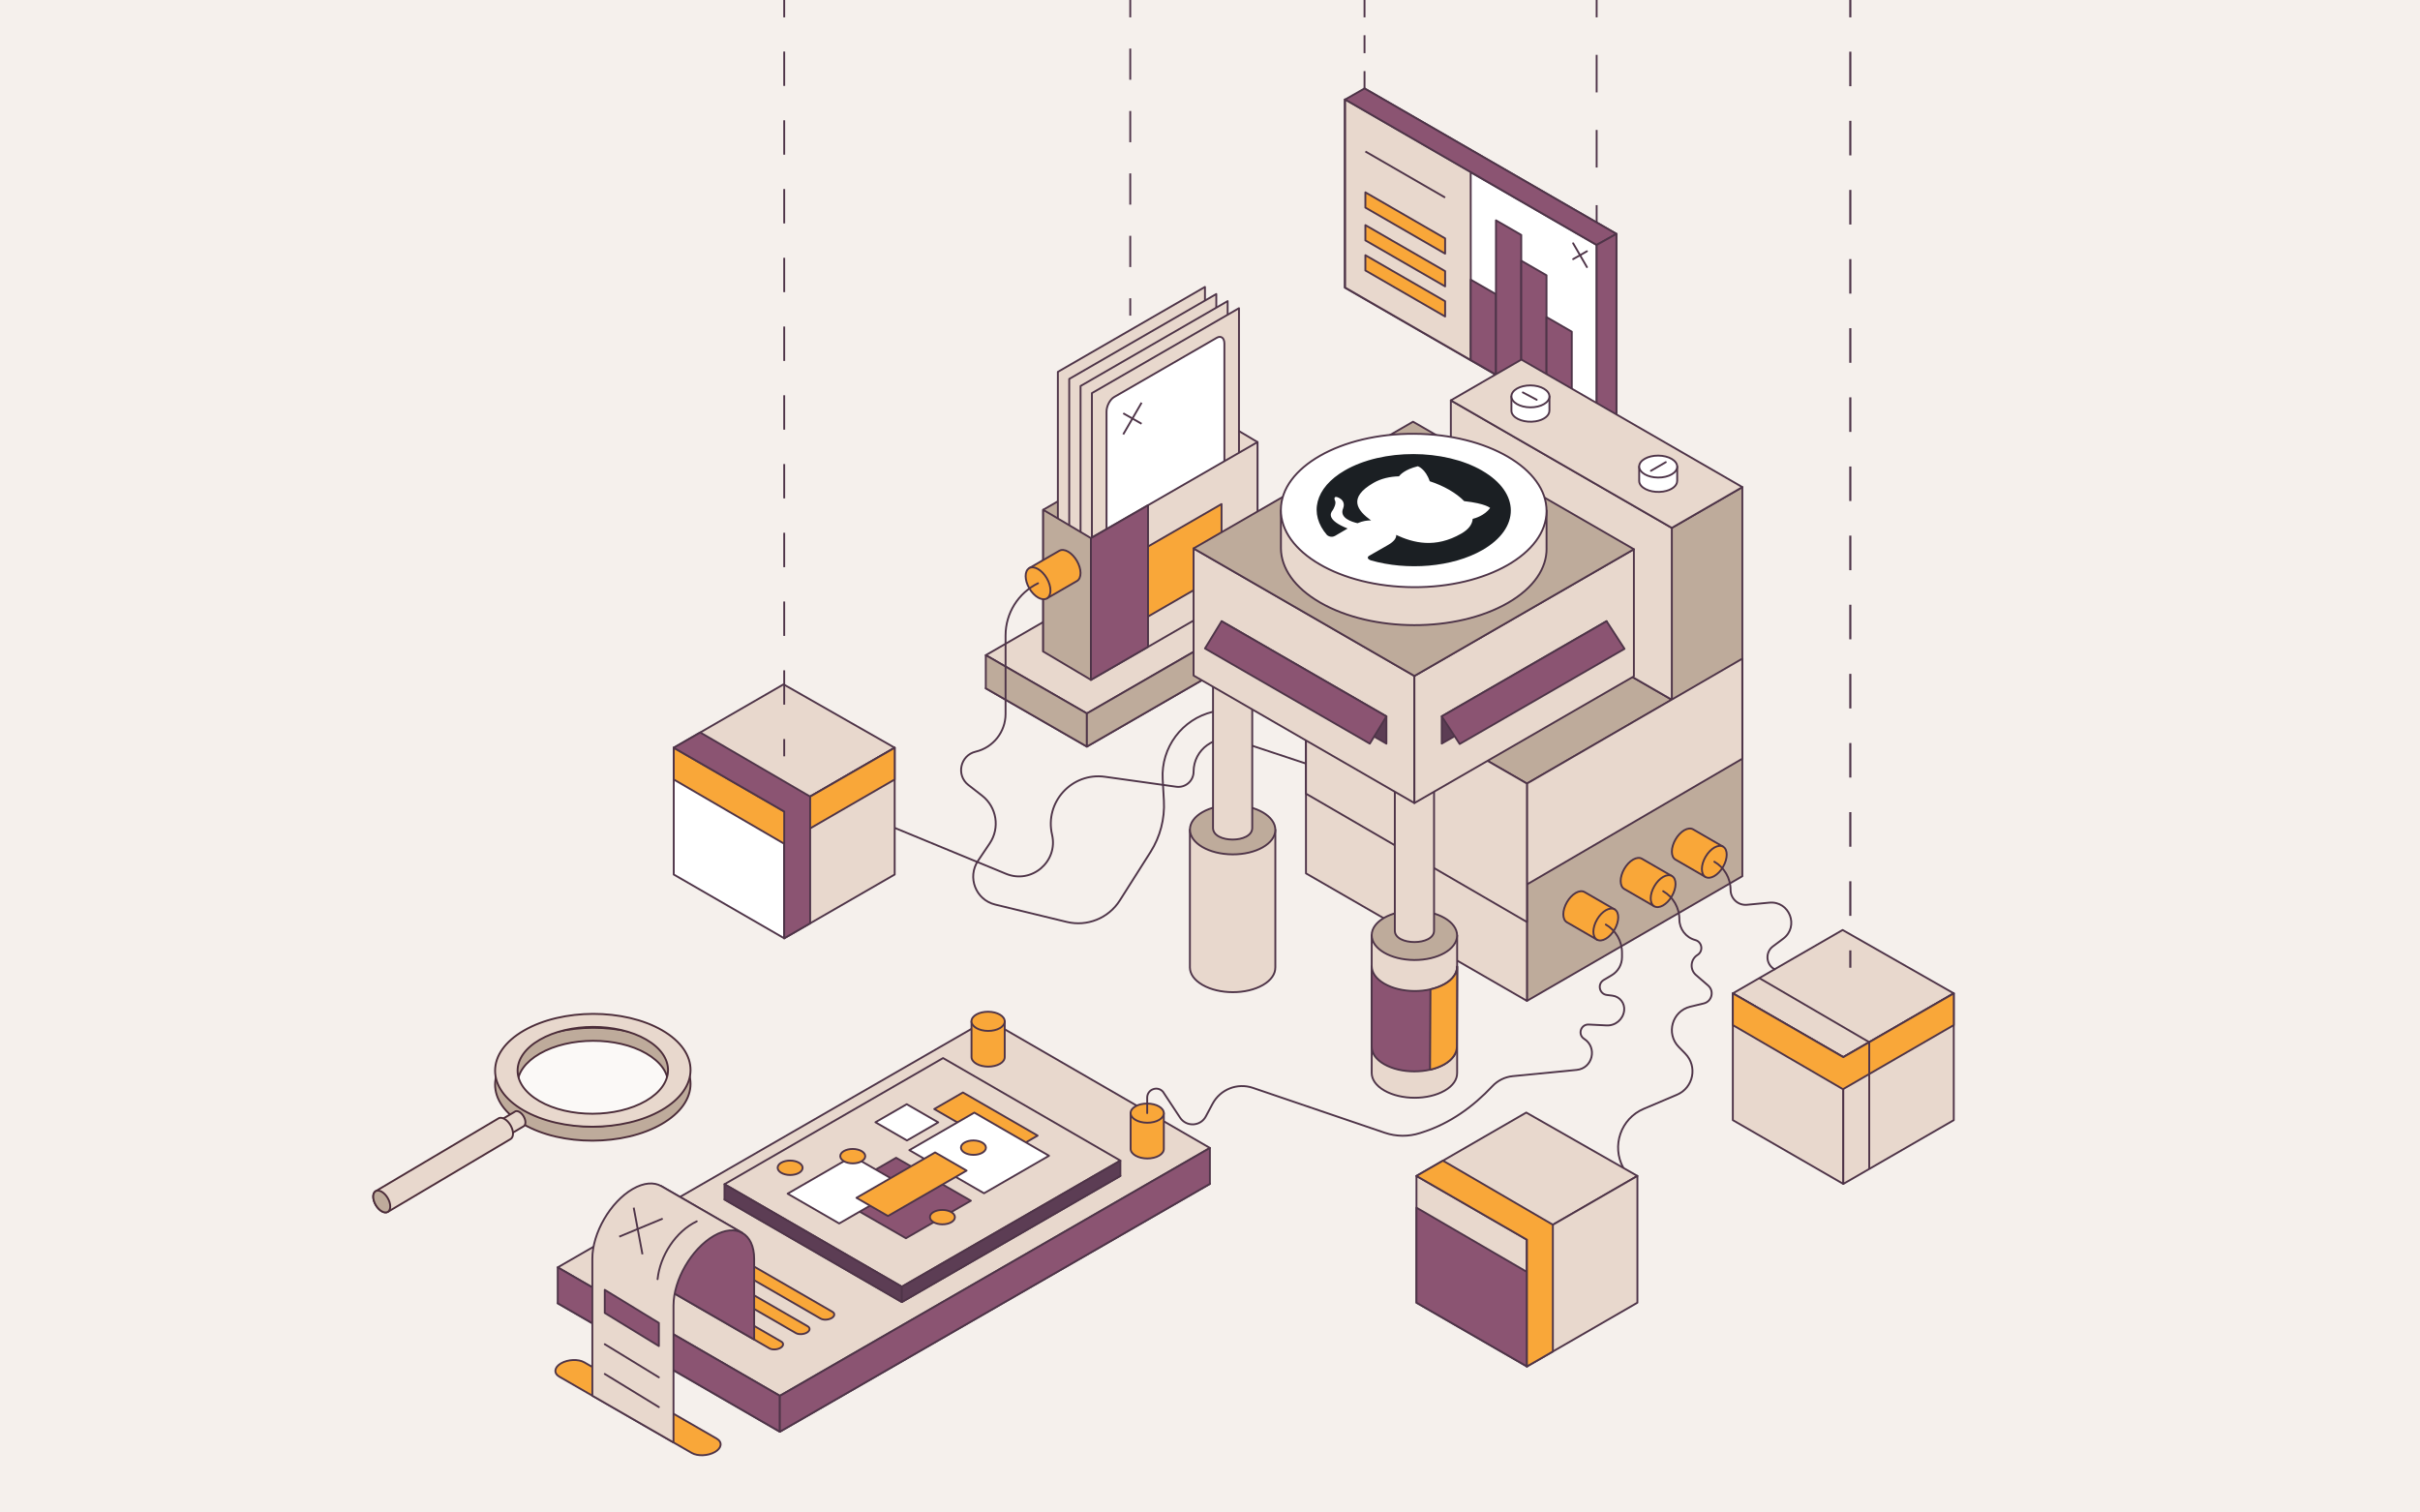 <?xml version="1.0" encoding="UTF-8"?>
<svg xmlns="http://www.w3.org/2000/svg" viewBox="0 0 880 550">
  <defs>
    <style>
      .cls-1, .cls-2, .cls-3, .cls-4, .cls-5, .cls-6, .cls-7, .cls-8, .cls-9, .cls-10, .cls-11, .cls-12, .cls-13, .cls-14, .cls-15, .cls-16, .cls-17, .cls-18 {
        stroke-linejoin: round;
      }

      .cls-1, .cls-2, .cls-3, .cls-4, .cls-5, .cls-6, .cls-7, .cls-8, .cls-9, .cls-11, .cls-12, .cls-13, .cls-14, .cls-15, .cls-16, .cls-17 {
        stroke: #4e3448;
      }

      .cls-1, .cls-2, .cls-3, .cls-4, .cls-5, .cls-6, .cls-8, .cls-9, .cls-10, .cls-11, .cls-13, .cls-14, .cls-15, .cls-16, .cls-17, .cls-18 {
        stroke-width: .68px;
      }

      .cls-1, .cls-6, .cls-16 {
        stroke-linecap: round;
      }

      .cls-1, .cls-8, .cls-10 {
        fill: #e8d8cd;
      }

      .cls-2, .cls-18 {
        fill: #beab9b;
      }

      .cls-3, .cls-4, .cls-7, .cls-9, .cls-12, .cls-13, .cls-15, .cls-16 {
        fill: none;
      }

      .cls-4 {
        stroke-dasharray: 0 0 6.52 6.52;
      }

      .cls-5 {
        opacity: .6;
      }

      .cls-5, .cls-17 {
        fill: #fff;
      }

      .cls-6 {
        fill: #5c3d54;
      }

      .cls-7, .cls-12 {
        stroke-width: .77px;
      }

      .cls-9 {
        stroke-dasharray: 0 0 11.35 11.35;
      }

      .cls-10, .cls-18 {
        stroke: #4b2c39;
      }

      .cls-11 {
        fill: #f9a739;
      }

      .cls-19 {
        fill: #f5f0ec;
      }

      .cls-12 {
        stroke-dasharray: 0 0 12.57 12.57;
      }

      .cls-13 {
        stroke-dasharray: 0 0 13.66 13.66;
      }

      .cls-14 {
        fill: #8b5472;
      }

      .cls-15 {
        stroke-dasharray: 0 0 12.5 12.5;
      }

      .cls-20 {
        fill: #1b1f23;
        fill-rule: evenodd;
      }
    </style>
  </defs>
  <g id="Layer_2" data-name="Layer 2">
    <rect class="cls-19" x="-24.48" y="-23.94" width="928.95" height="597.89"/>
  </g>
  <g id="Layer_1" data-name="Layer 1">
    <g>
      <g>
        <g>
          <polygon class="cls-8" points="439.96 430.5 283.58 520.63 202.81 473.92 359.18 383.79 439.96 430.5"/>
          <polygon class="cls-8" points="439.96 417.44 283.58 507.58 202.81 460.87 359.18 370.73 439.96 417.44"/>
          <polygon class="cls-14" points="202.81 460.87 202.81 473.92 283.58 520.63 283.58 507.58 202.81 460.87"/>
          <polygon class="cls-14" points="439.96 417.44 439.96 430.5 283.58 520.63 283.58 507.58 439.96 417.44"/>
          <path class="cls-11" d="m279.79,490.32l-54.09-31.23c-1.02-.59-.9-1.62.29-2.31h0c1.18-.68,2.97-.76,3.99-.17l54.09,31.23c1.02.59.9,1.62-.29,2.31h0c-1.18.68-2.97.76-3.99.17Z"/>
          <path class="cls-11" d="m289.41,484.76l-54.09-31.23c-1.02-.59-.9-1.62.29-2.31h0c1.18-.68,2.97-.76,3.99-.17l54.09,31.23c1.02.59.9,1.62-.29,2.31h0c-1.18.68-2.97.76-3.99.17Z"/>
          <path class="cls-11" d="m298.4,479.49l-54.09-31.23c-1.02-.59-.9-1.62.29-2.31h0c1.18-.68,2.97-.76,3.99-.17l54.09,31.23c1.02.59.9,1.62-.29,2.31h0c-1.18.68-2.97.76-3.99.17Z"/>
          <path class="cls-11" d="m251.54,528.35l-48.12-27.72c-2.16-1.25-1.89-3.43.61-4.88h0c2.5-1.44,6.28-1.6,8.44-.35l48.12,27.72c2.16,1.25,1.89,3.43-.61,4.88h0c-2.5,1.44-6.28,1.6-8.44.35Z"/>
          <path class="cls-14" d="m274.24,457.77c0-4.64-1.64-7.9-4.3-9.41l-29.51-17.05c2.65,1.51,4.3,4.77,4.3,9.42h0s0,29.34,0,29.34l29.51,17.04v-29.34h0Z"/>
          <path class="cls-8" d="m240.44,431.31c-2.65-1.51-6.32-1.28-10.37,1.06h0c-8.1,4.68-14.67,16-14.67,25.3v49.87s29.51,16.99,29.51,16.99v-49.82c0-9.29,6.57-20.62,14.67-25.3h0c4.05-2.34,7.72-2.57,10.37-1.06l-29.51-17.05Z"/>
          <path class="cls-16" d="m239.12,465.16c.89-8.54,6.58-17.37,14.25-21.03h0"/>
          <g>
            <path class="cls-11" d="m365.35,384.38h0v-12.98h-12.07v12.96s0,.01,0,.02h0c0,.89.6,1.78,1.78,2.46,2.37,1.37,6.19,1.37,8.54.02,1.18-.68,1.76-1.58,1.75-2.47Z"/>
            <ellipse class="cls-11" cx="359.31" cy="371.4" rx="3.49" ry="6.04" transform="translate(-14.03 728.69) rotate(-89.69)"/>
          </g>
          <g>
            <path class="cls-11" d="m423.21,417.78h0v-12.98h-12.07v12.96s0,.01,0,.02h0c0,.89.6,1.78,1.78,2.46,2.37,1.37,6.19,1.37,8.54.02,1.18-.68,1.76-1.58,1.75-2.47Z"/>
            <ellipse class="cls-11" cx="417.18" cy="404.8" rx="3.49" ry="6.04" transform="translate(10.12 819.77) rotate(-89.69)"/>
          </g>
          <polygon class="cls-8" points="407.41 427.6 327.94 473.47 263.45 436.19 342.93 390.33 407.41 427.6"/>
          <polygon class="cls-8" points="407.41 422.04 327.94 467.9 263.45 430.63 342.93 384.76 407.41 422.04"/>
          <polygon class="cls-6" points="263.45 430.63 263.45 436.19 327.94 473.47 327.94 467.9 263.45 430.63"/>
          <polygon class="cls-6" points="407.41 422.04 407.41 427.6 327.94 473.47 327.94 467.9 407.41 422.04"/>
          <g>
            <polygon class="cls-11" points="366.89 418.98 339.72 403.29 350.15 397.27 377.32 412.95 366.89 418.98"/>
            <polygon class="cls-17" points="357.83 433.92 330.67 418.24 354.3 404.59 381.46 420.28 357.83 433.92"/>
            <polygon class="cls-14" points="329.43 450.27 302.24 434.65 325.86 421.01 353.05 436.63 329.43 450.27"/>
            <polygon class="cls-17" points="305.16 444.9 286.41 434.07 310.03 420.43 328.79 431.26 305.16 444.9"/>
            <polygon class="cls-11" points="322.89 442.19 311.44 435.58 340.03 419.07 351.49 425.68 322.89 442.19"/>
            <polygon class="cls-17" points="329.8 414.72 318.34 408.1 329.72 401.53 341.18 408.14 329.8 414.72"/>
          </g>
          <ellipse class="cls-11" cx="353.98" cy="417.34" rx="2.62" ry="4.54" transform="translate(-65.27 769.05) rotate(-89.69)"/>
          <ellipse class="cls-11" cx="342.7" cy="442.61" rx="2.62" ry="4.54" transform="translate(-101.76 782.9) rotate(-89.69)"/>
          <ellipse class="cls-11" cx="310.1" cy="420.43" rx="2.62" ry="4.54" transform="translate(-112.01 728.25) rotate(-89.69)"/>
          <ellipse class="cls-11" cx="287.32" cy="424.66" rx="2.62" ry="4.54" transform="translate(-138.89 709.67) rotate(-89.69)"/>
          <line class="cls-1" x1="219.91" y1="499.63" x2="239.59" y2="511.67"/>
          <line class="cls-1" x1="219.91" y1="488.81" x2="239.59" y2="500.85"/>
          <polygon class="cls-14" points="239.59 489.48 219.91 477.44 219.91 469.04 239.59 481.07 239.59 489.48"/>
          <g>
            <line class="cls-8" x1="230.44" y1="439.15" x2="233.62" y2="456.12"/>
            <line class="cls-8" x1="225.18" y1="449.7" x2="240.98" y2="443.14"/>
          </g>
        </g>
        <g>
          <g>
            <polygon class="cls-8" points="587.79 153.44 496.19 100.55 496.19 32.16 587.79 85.05 587.79 153.44"/>
            <polygon class="cls-17" points="580.6 157.46 489 104.58 489 36.18 580.6 89.07 580.6 157.46"/>
            <path class="cls-8" d="m534.8,62.54s.07,68.43,0,68.39-45.65-26.35-45.65-26.35V36.18s45.65,26.35,45.65,26.35Z"/>
            <line class="cls-8" x1="496.5" y1="55.09" x2="525.5" y2="71.83"/>
            <polygon class="cls-11" points="525.5 92.24 496.5 75.49 496.5 69.94 525.5 86.69 525.5 92.24"/>
            <polygon class="cls-11" points="525.5 104.15 496.5 87.41 496.5 81.86 525.5 98.6 525.5 104.15"/>
            <polygon class="cls-11" points="525.5 115.1 496.5 98.35 496.5 92.8 525.5 109.54 525.5 115.1"/>
            <polygon class="cls-14" points="543.99 136.24 534.8 130.93 534.8 101.69 543.99 106.99 543.99 136.24"/>
            <polygon class="cls-14" points="553.18 141.54 543.99 136.24 543.99 80.12 553.18 85.43 553.18 141.54"/>
            <polygon class="cls-14" points="562.37 146.85 553.18 141.54 553.18 94.8 562.37 100.11 562.37 146.85"/>
            <polygon class="cls-14" points="571.56 152.15 562.37 146.85 562.37 115.3 571.56 120.61 571.56 152.15"/>
          </g>
          <polygon class="cls-14" points="496.19 32.16 489.15 36.18 580.6 89.07 587.79 85.05 496.19 32.16"/>
          <polygon class="cls-14" points="580.6 89.07 587.79 85.05 587.79 153.44 580.6 157.46 580.6 89.07"/>
        </g>
        <path class="cls-3" d="m325.34,301.05l40.49,16.7c9.29,3.83,19.02-4.44,16.74-14.22h0c-2.76-11.83,7.21-22.74,19.24-21.06l25.93,3.62c3.32.46,6.29-2.12,6.29-5.47h0c0-8.13,7.96-13.87,15.67-11.31l43.13,14.3"/>
        <g>
          <polygon class="cls-8" points="478.31 223.52 395.23 271.49 358.47 250.3 441.55 202.33 478.31 223.52"/>
          <polygon class="cls-8" points="478.31 211.48 395.23 259.44 358.47 238.25 441.55 190.28 478.31 211.48"/>
          <g>
            <g>
              <g>
                <polygon class="cls-8" points="439.92 150.45 457.28 160.76 457.28 212.22 439.92 201.91 439.92 150.45"/>
                <polygon class="cls-2" points="379.34 185.38 379.34 236.91 439.92 201.91 439.92 150.45 379.34 185.38"/>
              </g>
              <g>
                <polygon class="cls-8" points="438.17 181.86 384.68 212.74 384.68 135.22 438.17 104.34 438.17 181.86"/>
                <path class="cls-8" d="m430.08,180.43l-37.31,21.54c-1.53.88-2.77-.05-2.77-2.1v-57.94c0-2.04,1.24-4.41,2.77-5.3l37.31-21.54c1.53-.88,2.77.05,2.77,2.1v57.94c0,2.04-1.24,4.41-2.77,5.3Z"/>
                <g>
                  <line class="cls-8" x1="396.07" y1="142.56" x2="402.75" y2="146.37"/>
                  <line class="cls-8" x1="402.75" y1="138.7" x2="396.07" y2="150.23"/>
                </g>
                <g>
                  <line class="cls-8" x1="419.04" y1="152.22" x2="425.72" y2="156.03"/>
                  <line class="cls-8" x1="425.72" y1="148.36" x2="419.04" y2="159.89"/>
                </g>
                <ellipse class="cls-8" cx="411.64" cy="149.02" rx="4.62" ry="2.67" transform="translate(75.24 429.18) rotate(-59.69)"/>
                <g>
                  <path class="cls-8" d="m399.41,150.45v8.67c0,4.67,3.3,6.55,7.36,4.2h0s3.37-1.94,3.37-1.94"/>
                  <polyline class="cls-8" points="408.28 160.32 410.14 161.38 408.28 164.59"/>
                </g>
              </g>
              <g>
                <polygon class="cls-8" points="442.29 184.44 388.81 215.32 388.81 137.8 442.29 106.92 442.29 184.44"/>
                <g>
                  <line class="cls-8" x1="400.2" y1="145.14" x2="406.88" y2="148.95"/>
                  <line class="cls-8" x1="406.88" y1="141.28" x2="400.2" y2="152.81"/>
                </g>
                <g>
                  <line class="cls-8" x1="423.16" y1="154.79" x2="429.85" y2="158.6"/>
                  <line class="cls-8" x1="429.85" y1="150.94" x2="423.16" y2="162.46"/>
                </g>
                <ellipse class="cls-8" cx="415.76" cy="151.6" rx="4.62" ry="2.67" transform="translate(75.06 434.02) rotate(-59.69)"/>
                <g>
                  <path class="cls-8" d="m403.54,153.03v8.67c0,4.67,3.3,6.55,7.36,4.2h0s3.37-1.94,3.37-1.94"/>
                  <polyline class="cls-8" points="412.4 162.9 414.27 163.96 412.4 167.17"/>
                </g>
              </g>
              <g>
                <polygon class="cls-8" points="446.42 187.02 392.93 217.9 392.93 140.37 446.42 109.49 446.42 187.02"/>
                <path class="cls-8" d="m438.33,185.59l-37.31,21.54c-1.53.88-2.77-.05-2.77-2.1v-57.94c0-2.04,1.24-4.41,2.77-5.3l37.31-21.54c1.53-.88,2.77.05,2.77,2.1v57.94c0,2.04-1.24,4.41-2.77,5.3Z"/>
                <g>
                  <line class="cls-8" x1="404.32" y1="147.71" x2="411" y2="151.52"/>
                  <line class="cls-8" x1="411" y1="143.86" x2="404.32" y2="155.38"/>
                </g>
                <g>
                  <line class="cls-8" x1="427.29" y1="157.37" x2="433.97" y2="161.18"/>
                  <line class="cls-8" x1="433.97" y1="153.51" x2="427.29" y2="165.04"/>
                </g>
                <ellipse class="cls-8" cx="419.89" cy="154.17" rx="4.62" ry="2.67" transform="translate(74.88 438.85) rotate(-59.69)"/>
                <g>
                  <path class="cls-8" d="m407.66,155.61v8.67c0,4.67,3.3,6.55,7.36,4.2h0s3.37-1.94,3.37-1.94"/>
                  <polyline class="cls-8" points="416.53 165.47 418.39 166.54 416.53 169.75"/>
                </g>
              </g>
              <g>
                <polygon class="cls-8" points="450.54 189.6 397.06 220.47 397.06 142.95 450.54 112.07 450.54 189.6"/>
                <path class="cls-17" d="m442.46,188.17l-37.31,21.54c-1.53.88-2.77-.05-2.77-2.1v-57.94c0-2.04,1.24-4.41,2.77-5.3l37.31-21.54c1.53-.88,2.77.05,2.77,2.1v57.94c0,2.04-1.24,4.41-2.77,5.3Z"/>
                <g>
                  <line class="cls-8" x1="408.45" y1="150.29" x2="415.13" y2="154.1"/>
                  <line class="cls-8" x1="415.13" y1="146.43" x2="408.45" y2="157.96"/>
                </g>
              </g>
              <polygon class="cls-8" points="396.7 195.69 396.7 247.22 457.28 212.22 457.28 160.76 396.7 195.69"/>
              <polygon class="cls-2" points="379.34 185.38 396.7 195.69 396.7 247.22 379.34 236.91 379.34 185.38"/>
            </g>
            <polygon class="cls-11" points="412.4 201.65 412.4 227.12 444.2 208.75 444.2 183.29 412.4 201.65"/>
          </g>
          <polygon class="cls-14" points="417.46 183.72 417.46 235.22 396.7 247.22 396.7 195.69 417.46 183.72"/>
          <polygon class="cls-2" points="358.47 238.25 358.47 250.3 395.23 271.49 395.23 259.44 358.47 238.25"/>
          <polygon class="cls-2" points="478.31 211.48 478.31 223.52 395.23 271.49 395.23 259.44 478.31 211.48"/>
        </g>
        <g>
          <polygon class="cls-2" points="607.93 191.96 607.93 254.45 555.25 284.94 555.25 363.96 633.58 318.63 633.58 240.38 633.58 239.61 633.58 177.13 607.93 191.96"/>
          <polygon class="cls-8" points="474.9 238.58 555.25 284.94 555.25 363.96 474.9 317.59 474.9 238.58"/>
          <polygon class="cls-2" points="527.58 208.09 607.93 254.45 555.25 284.94 474.9 238.58 527.58 208.09"/>
          <polygon class="cls-8" points="527.58 145.59 607.93 191.96 607.93 254.45 527.58 208.09 527.58 145.59"/>
          <polygon class="cls-8" points="553.23 130.76 633.58 177.13 607.93 191.96 527.58 145.59 553.23 130.76"/>
        </g>
        <polygon class="cls-8" points="555.25 321.62 555.25 284.94 633.56 239.52 633.58 275.89 555.25 321.62"/>
        <polygon class="cls-8" points="555.25 335.28 555.25 284.94 474.9 238.58 474.9 288.61 555.25 335.28"/>
        <g>
          <path class="cls-11" d="m620.2,318.9l6.37-11.02-10.92-6.31s0,0,0,0h-.01s0,0,0,0c-.82-.46-1.94-.38-3.18.33-2.49,1.44-4.51,4.93-4.51,7.79,0,1.41.49,2.41,1.29,2.88h0s.03.02.03.02c0,0,0,0,0,0l10.94,6.32Z"/>
          <ellipse class="cls-11" cx="623.39" cy="313.39" rx="6.37" ry="3.67" transform="translate(38.22 693.41) rotate(-59.69)"/>
        </g>
        <g>
          <path class="cls-11" d="m601.58,329.58l6.37-11.02-10.92-6.31s0,0,0,0h-.01s0,0,0,0c-.82-.46-1.94-.38-3.18.33-2.49,1.44-4.51,4.93-4.51,7.79,0,1.41.49,2.41,1.29,2.88h0s.03.02.03.02c0,0,0,0,0,0l10.94,6.32Z"/>
          <ellipse class="cls-11" cx="604.78" cy="324.07" rx="6.37" ry="3.67" transform="translate(19.78 682.62) rotate(-59.69)"/>
        </g>
        <g>
          <path class="cls-11" d="m580.73,341.7l6.37-11.02-10.92-6.31s0,0,0,0h-.01s0,0,0,0c-.82-.46-1.94-.38-3.18.33-2.49,1.44-4.51,4.93-4.51,7.79,0,1.41.49,2.41,1.29,2.88h0s.03.02.03.02c0,0,0,0,0,0l10.94,6.32Z"/>
          <ellipse class="cls-11" cx="583.93" cy="336.2" rx="6.37" ry="3.67" transform="translate(-1.01 670.63) rotate(-59.69)"/>
        </g>
        <g>
          <path class="cls-17" d="m563.43,149.36v-5.22h-13.82v5.22h0c0,.34.07.68.23,1.02,1,2.13,4.8,3.4,8.48,2.84,3.1-.47,5.12-2.09,5.1-3.86Z"/>
          <ellipse class="cls-17" cx="556.52" cy="144.14" rx="3.99" ry="6.91" transform="translate(409.37 699.87) rotate(-89.69)"/>
        </g>
        <g>
          <path class="cls-17" d="m609.89,174.89v-5.22h-13.82v5.22h0c0,.34.07.68.23,1.02,1,2.13,4.8,3.4,8.48,2.84,3.1-.47,5.12-2.09,5.1-3.86Z"/>
          <ellipse class="cls-17" cx="602.98" cy="169.67" rx="3.99" ry="6.91" transform="translate(430.05 771.72) rotate(-89.69)"/>
        </g>
        <line class="cls-1" x1="553.76" y1="142.7" x2="558.8" y2="145.38"/>
        <line class="cls-1" x1="605.75" y1="168.06" x2="600.34" y2="171.2"/>
        <g>
          <polygon class="cls-8" points="285.17 295.1 245 271.91 284.92 248.86 325.34 271.91 285.17 295.1"/>
          <polygon class="cls-17" points="285.17 341.2 245 318.01 245 271.91 285.17 295.11 285.17 341.2"/>
          <polygon class="cls-8" points="325.34 318.01 285.17 341.2 285.17 295.1 325.34 271.91 325.34 318.01"/>
          <polygon class="cls-11" points="245 283.45 285.05 306.76 325.34 283.45 325.34 271.91 285.17 295.1 245 271.91 245 283.45"/>
          <polygon class="cls-14" points="294.6 335.75 294.6 289.66 254.63 266.35 245 271.91 285.17 295.1 285.17 341.2 294.6 335.75"/>
        </g>
        <g>
          <polygon class="cls-8" points="670.29 384.42 630.12 361.23 670.04 338.18 710.46 361.23 670.29 384.42"/>
          <polygon class="cls-8" points="670.29 430.52 630.12 407.33 630.12 361.23 670.29 384.43 670.29 430.52"/>
          <polygon class="cls-8" points="710.46 407.33 670.29 430.52 670.29 384.42 710.46 361.23 710.46 407.33"/>
          <polygon class="cls-11" points="710.46 372.77 670.17 396.08 630.12 372.77 630.12 361.23 670.29 384.42 710.46 361.23 710.46 372.77"/>
          <polyline class="cls-3" points="639.75 355.67 679.72 378.98 679.72 425.07"/>
        </g>
        <path class="cls-16" d="m645.31,352.47h0c-3.18-1.72-3.5-6.16-.61-8.33l3.74-2.8c5.9-4.42,2.28-13.8-5.06-13.1l-8.11.77c-3.2.3-5.97-2.21-5.97-5.43h0c0-4.22-2.25-8.11-5.9-10.22h0"/>
        <path class="cls-16" d="m604.78,324.07h0c3.65,2.11,5.9,6.01,5.9,10.22h0c0,3.54,2.37,6.63,5.79,7.55h0c2.51.68,3.01,4.03.81,5.41h0c-2.6,1.63-2.88,5.31-.56,7.31l4.4,3.8c2.33,2.01,1.41,5.81-1.58,6.53l-4.87,1.17c-6.61,1.59-8.97,9.77-4.23,14.63l2.39,2.45c4.53,4.65,2.97,12.4-3.01,14.94l-12.09,5.13c-8.36,3.54-11.81,13.54-7.42,21.49h0"/>
        <path class="cls-16" d="m583.92,336.2h0c3.65,2.11,5.9,6.01,5.9,10.22v1.65c0,2.69-1.42,5.19-3.74,6.56l-2.9,1.72c-2.42,1.43-1.65,5.12,1.14,5.46l2.02.25c2.67.33,4.58,2.76,4.26,5.43h0c-.38,3.19-3.16,5.55-6.38,5.39l-6.5-.32c-2.9-.14-4.11,3.65-1.66,5.21h0c4.91,3.15,3.09,10.73-2.72,11.29l-23.23,2.27c-2.96.29-5.55,1.65-7.44,3.66-6.99,7.46-15.37,13.48-25.09,16.64l-1.17.38c-4.18,1.36-8.68,1.33-12.84-.09l-47.97-16.33c-5.66-1.93-11.87.53-14.68,5.81l-2.44,4.58c-1.94,3.65-7.08,3.89-9.36.44l-6.2-9.39c-1.97-2.32-5.76-.92-5.76,2.12v5.62"/>
        <g>
          <polygon class="cls-8" points="555.25 450.81 515.08 427.62 555 404.57 595.42 427.62 555.25 450.81"/>
          <polygon class="cls-8" points="555.25 496.9 515.08 473.71 515.08 427.62 555.25 450.81 555.25 496.9"/>
          <polygon class="cls-8" points="595.42 473.71 555.25 496.9 555.25 450.81 595.42 427.62 595.42 473.71"/>
          <polygon class="cls-14" points="555.25 462.53 515.08 439.15 515.08 473.71 555.25 496.9 555.25 462.53"/>
          <polygon class="cls-11" points="564.68 491.46 564.68 445.36 524.71 422.06 515.08 427.62 555.25 450.81 555.25 496.9 564.68 491.46"/>
        </g>
        <g>
          <path class="cls-11" d="m380.67,217.6l-6.37-11.02,10.92-6.31s0,0,0,0h.01s0,0,0,0c.82-.46,1.94-.38,3.18.33,2.49,1.44,4.51,4.93,4.51,7.79,0,1.41-.49,2.41-1.29,2.88h0s-.03.02-.03.02c0,0,0,0,0,0l-10.94,6.32Z"/>
          <ellipse class="cls-11" cx="377.47" cy="212.1" rx="3.67" ry="6.37" transform="translate(-55.44 219.5) rotate(-30.31)"/>
        </g>
        <path class="cls-16" d="m377.47,212.1h0c-7.23,3.55-11.81,10.9-11.81,18.96v28.56c0,6.53-4.5,12.21-10.86,13.71h0c-5.63,1.32-7.22,8.58-2.65,12.13l4.97,3.87c5.34,4.16,6.55,11.73,2.78,17.35l-4.23,6.29c-4.05,6.03-.86,14.25,6.2,15.96l26.01,6.31c7.45,1.81,15.22-1.33,19.32-7.8l11.16-17.6c3.53-5.57,5.24-12.11,4.87-18.69l-.44-7.82c-.64-11.52,7.07-21.85,18.3-24.51h0"/>
        <g>
          <path class="cls-8" d="m529.87,390.23h0v-50.1h-31.07v50.09h0s0,.01,0,.01c.02,2.29,1.55,4.57,4.58,6.32,6.08,3.51,15.92,3.53,21.97.04,3.04-1.75,4.54-4.06,4.51-6.36Z"/>
          <path class="cls-14" d="m529.87,351.5c.01,2.3-1.5,4.59-4.55,6.33-6.07,3.46-15.9,3.39-21.97-.16-3.02-1.77-4.54-4.06-4.55-6.35v29.32c.02,2.29,1.45,4.57,4.48,6.32,6.08,3.51,15.92,3.53,21.97.04,3.04-1.75,4.54-4.02,4.51-6.33l.1-29.18Z"/>
          <ellipse class="cls-2" cx="514.33" cy="340.13" rx="8.97" ry="15.53" transform="translate(171.42 852.61) rotate(-89.69)"/>
          <path class="cls-8" d="m521.47,338.43c0,5.52-14.26,5.52-14.26,0v-83.8c0-3.94,3.19-7.13,7.13-7.13h0c3.94,0,7.13,3.19,7.13,7.13v83.8Z"/>
          <path class="cls-11" d="m525.32,357.83c-1.52.87-3.27,1.51-5.15,1.93l-.16,29.24c1.87-.42,3.63-1.07,5.15-1.93,3.05-1.74,4.62-4.12,4.61-6.42l.1-29.15c.01,2.3-1.5,4.6-4.55,6.34Z"/>
        </g>
        <g>
          <path class="cls-8" d="m463.76,351.83h0v-50.1h-31.07v50.09h0s0,.01,0,.01c.02,2.29,1.55,4.57,4.58,6.32,6.08,3.51,15.92,3.53,21.97.04,3.04-1.75,4.54-4.06,4.51-6.36Z"/>
          <ellipse class="cls-2" cx="448.23" cy="301.73" rx="8.97" ry="15.53" transform="translate(144.08 748.31) rotate(-89.69)"/>
          <path class="cls-8" d="m455.36,301.07c0,5.64-14.26,5.64-14.26,0v-83.8c0-3.94,3.19-7.13,7.13-7.13h0c3.94,0,7.13,3.19,7.13,7.13v83.8Z"/>
        </g>
        <g>
          <polygon class="cls-8" points="434.03 199.43 514.33 245.79 514.33 292.02 434.03 245.65 434.03 199.43"/>
          <polygon class="cls-8" points="594.14 199.72 594.14 245.94 514.33 292.02 514.33 245.79 594.14 199.72"/>
          <path class="cls-2" d="m513.83,153.35l-79.81,46.08,80.31,46.37,79.81-46.08-80.31-46.37Z"/>
        </g>
        <g>
          <polygon class="cls-6" points="584.21 235.8 524.27 270.4 524.27 260.49 584.21 225.89 584.21 235.8"/>
          <polygon class="cls-14" points="590.73 235.94 530.79 270.54 524.27 260.49 584.21 225.89 590.73 235.94"/>
        </g>
        <g>
          <polygon class="cls-6" points="504.15 270.42 444.21 235.81 444.21 225.9 504.15 260.51 504.15 270.42"/>
          <polygon class="cls-14" points="498.11 270.42 438.17 235.81 444.21 225.9 504.15 260.51 498.11 270.42"/>
        </g>
        <g>
          <path class="cls-8" d="m562.38,199.43h0v-13.8h-6.47c-2.09-2.09-4.68-4.07-7.78-5.86-18.92-10.93-49.51-10.98-68.31-.12-3.16,1.82-5.77,3.84-7.86,5.99h-6.17v13.63s0,.1,0,.15v.02h0c.08,7.11,4.83,14.22,14.25,19.66,18.92,10.92,49.51,10.98,68.31.12,9.44-5.45,14.11-12.62,14.04-19.78Z"/>
          <ellipse class="cls-17" cx="514.08" cy="185.63" rx="27.89" ry="48.31" transform="translate(325.67 698.7) rotate(-89.69)"/>
          <path class="cls-20" d="m538.97,171.14c-13.84-7.99-36.18-8.03-49.93-.09-11.01,6.36-13.14,15.87-6.49,23.52,1.03.85,2.25.69,2.9.31.59-.34,2.52-1.49,4.6-2.69-7.44-2.97-6.4-5.45-5.5-6.55.43-.58,1.42-2.56.95-3.51-.41-.78-.51-2.16,1.62-.97,2,1.12,1.58,2.99,1.3,3.7-1.51,3.47,3.15,4.94,5.24,5.4,1.84-.81,3.58-1.06,4.92-1-4.95-3.58-8.63-8.18.89-13.67,2.71-1.56,5.92-2.3,9.25-2.38.37-.5,2.05-2.48,6.85-3.66,0,0,2.75.83,4.34,5.45,2.56.83,4.97,1.9,7.1,3.13s3.98,2.62,5.42,4.1c8.02.9,9.44,2.5,9.44,2.5-2.04,2.77-5.47,3.74-6.34,3.95-.15,1.93-1.38,3.76-4.12,5.34-9.55,5.51-17.52,3.36-23.71.5.13.97-.58,2.29-2.91,3.63-3.33,1.92-6.03,3.45-6.87,3.93-.65.38-.96,1.1.54,1.68,13.19,3.81,29.69,2.56,40.67-3.78,13.75-7.94,13.68-20.84-.16-28.83Z"/>
        </g>
        <g>
          <line class="cls-1" x1="572.05" y1="88.47" x2="577.07" y2="97.13"/>
          <line class="cls-1" x1="577.07" y1="91.37" x2="572.05" y2="94.23"/>
        </g>
        <g>
          <line class="cls-3" x1="285.17" y1="275.04" x2="285.17" y2="268.73"/>
          <line class="cls-15" x1="285.17" y1="256.24" x2="285.17" y2="12.55"/>
          <line class="cls-3" x1="285.17" y1="6.31" x2="285.17" y2="0"/>
        </g>
        <g>
          <line class="cls-3" x1="411" y1="114.77" x2="411" y2="108.46"/>
          <line class="cls-9" x1="411" y1="97.11" x2="411" y2="11.98"/>
          <line class="cls-3" x1="411" y1="6.31" x2="411" y2="0"/>
        </g>
        <g>
          <line class="cls-3" x1="496.19" y1="32.16" x2="496.19" y2="25.86"/>
          <line class="cls-4" x1="496.19" y1="19.34" x2="496.19" y2="9.56"/>
          <line class="cls-3" x1="496.19" y1="6.31" x2="496.19" y2="0"/>
        </g>
        <g>
          <line class="cls-3" x1="580.6" y1="80.89" x2="580.6" y2="74.59"/>
          <line class="cls-13" x1="580.6" y1="60.93" x2="580.6" y2="13.13"/>
          <line class="cls-3" x1="580.6" y1="6.31" x2="580.6" y2="0"/>
        </g>
      </g>
      <g>
        <ellipse class="cls-5" cx="215.57" cy="389.21" rx="30.11" ry="17.38" transform="translate(-2.11 1.17) rotate(-.31)"/>
        <path class="cls-18" d="m190.36,408.83c13.84,7.99,36.34,7.95,50.26-.09,13.92-8.04,13.99-21.03.16-29.02-13.84-7.99-36.34-7.95-50.26.09-13.92,8.04-13.99,21.03-.16,29.02Zm5.81-3.76c-10.65-6.15-10.6-15.74.12-21.93,10.71-6.18,28.03-6.22,38.68-.07,10.65,6.15,10.59,15.74-.12,21.93-10.71,6.18-28.03,6.22-38.68.07Z"/>
        <path class="cls-10" d="m190.36,403.76c13.84,7.99,36.34,7.95,50.26-.09,13.92-8.04,13.99-21.03.16-29.02-13.84-7.99-36.34-7.95-50.26.09-13.92,8.04-13.99,21.03-.16,29.02Zm5.81-3.35c-10.65-6.15-10.6-16.15.12-22.33,10.71-6.18,28.03-6.22,38.68-.07,10.65,6.15,10.59,16.14-.12,22.33-10.71,6.18-28.03,6.22-38.68.07Z"/>
        <g>
          <path class="cls-10" d="m187.16,404.28c.4-.33,1.01-.33,1.7.06,1.22.7,2.21,2.41,2.21,3.8,0,.69-.25,1.18-.64,1.41h0s-45.24,26.7-45.24,26.7c-.4.22-.95.19-1.55-.16-1.22-.7-2.2-2.41-2.2-3.8,0-.69.24-1.18.64-1.41l45.1-26.6Z"/>
          <ellipse class="cls-10" cx="143.62" cy="433.56" rx="1.79" ry="3.11" transform="translate(-199.18 131.75) rotate(-30.31)"/>
        </g>
        <g>
          <path class="cls-10" d="m181.06,406.8c.57-.46,1.42-.47,2.39.09,1.72.99,3.1,3.38,3.1,5.35,0,.98-.35,1.66-.9,1.98h0s-44.64,26.48-44.64,26.48c-.56.31-1.33.26-2.18-.23-1.71-.99-3.1-3.38-3.1-5.35,0-.98.34-1.66.9-1.98l44.45-26.34Z"/>
          <ellipse class="cls-18" cx="138.81" cy="436.92" rx="2.52" ry="4.37" transform="translate(-201.53 129.78) rotate(-30.31)"/>
        </g>
      </g>
      <g>
        <line class="cls-7" x1="672.84" y1="351.91" x2="672.84" y2="345.6"/>
        <line class="cls-12" x1="672.84" y1="333.04" x2="672.84" y2="12.59"/>
        <line class="cls-7" x1="672.84" y1="6.31" x2="672.84" y2="0"/>
      </g>
    </g>
  </g>
</svg>